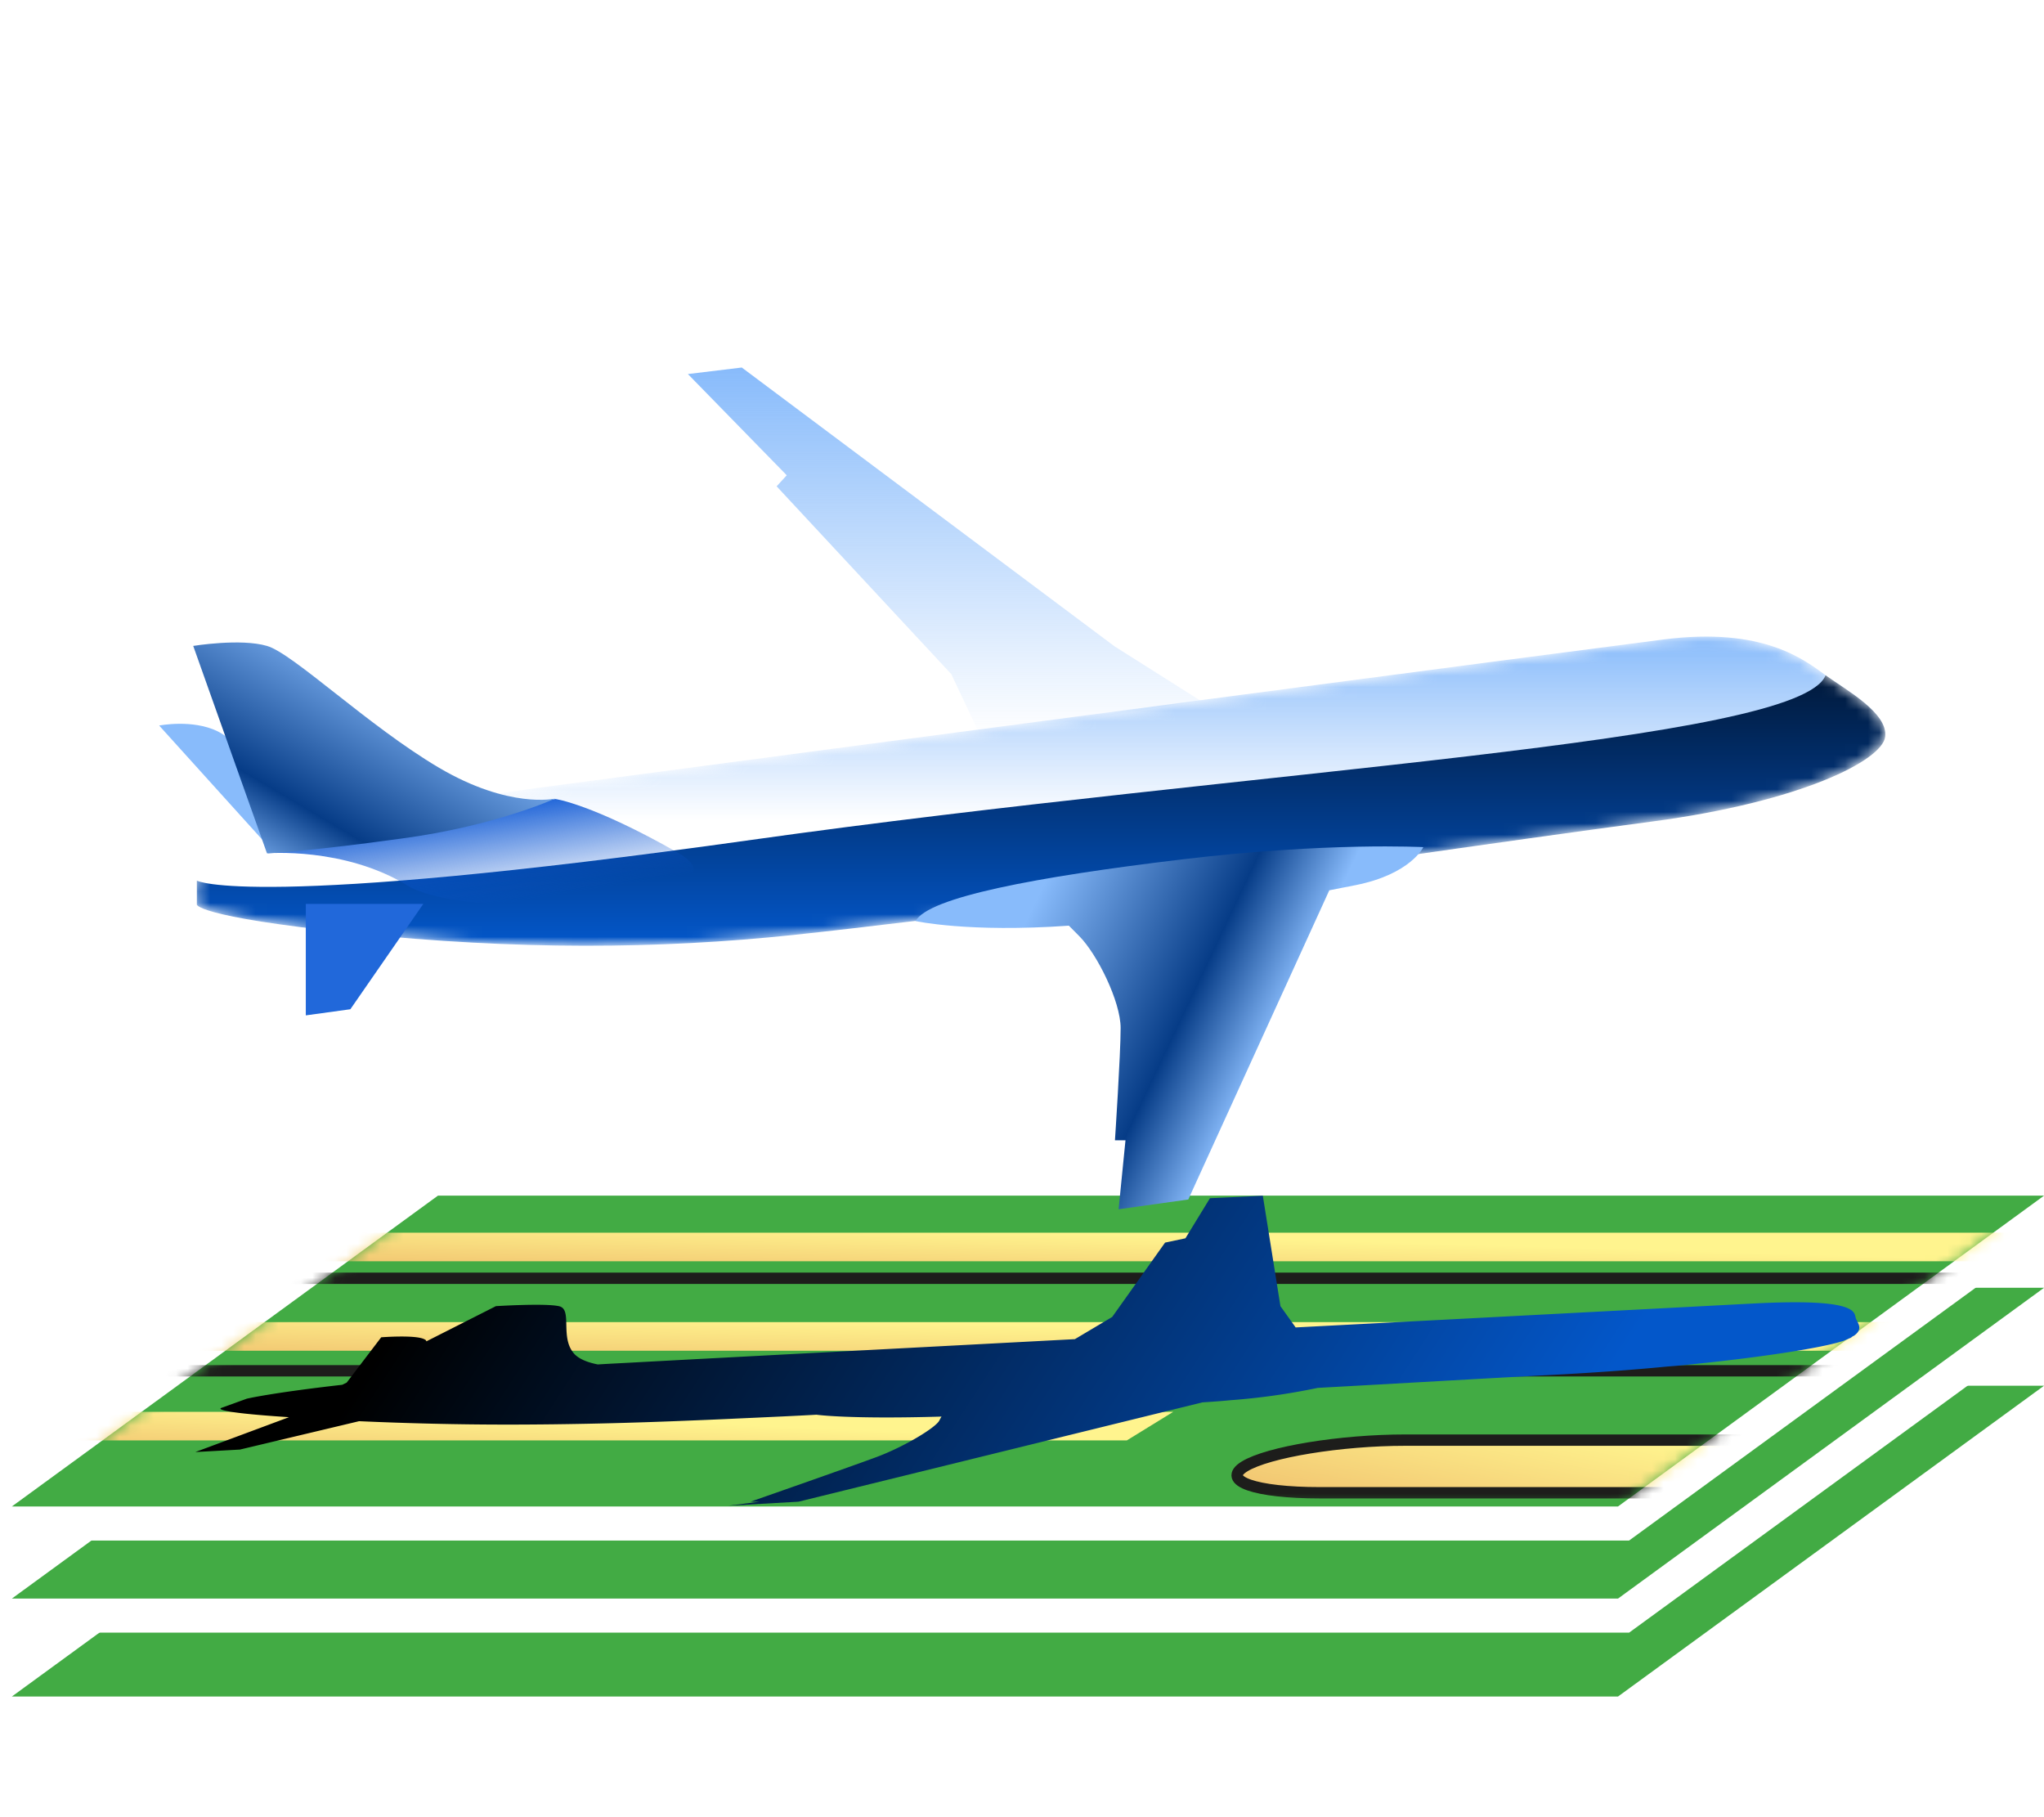<svg title="Самолёт" viewBox="0 0 180 160" xmlns="http://www.w3.org/2000/svg" fill="none">
  <g clip-path="url(#a)">
    <path fill="#42AB44" stroke="#fff" stroke-width="3" d="m180.889 123.222 3.718-2.712H38.077l-.395.288-37.52 27.366-3.717 2.712h146.53l.395-.288 37.519-27.366Z"/>
    <path fill="#42AB44" stroke="#fff" stroke-width="3" d="m180.889 114.598 3.718-2.712H38.077l-.395.288L.162 139.54l-3.717 2.712h146.53l.395-.288 37.519-27.366Z"/>
    <path fill="#42AB44" stroke="#fff" stroke-width="3" d="m180.889 106.487 3.718-2.712H38.077l-.395.288L.162 131.43l-3.717 2.711h146.53l.395-.288 37.519-27.366Z"/>
    <mask id="b" width="180" height="28" x="1" y="105" maskUnits="userSpaceOnUse" style="mask-type:alpha">
      <path fill="#42AB44" d="M180.005 105.275H38.565L1.048 132.641h141.439l37.519-27.366Z"/></mask>
    <g mask="url(#b)">
      <path fill="url(#c)" d="M189.438 108.538H4.414l-4.086 2.517h185.024l4.086-2.517Z"/>
      <path fill="url(#d)" d="M176.657 116.412H-8.367l-4.086 2.516H172.57l4.086-2.516Z"/>
      <path fill="url(#e)" d="M103.318 124.31H-21.187l-4.087 2.516H99.231l4.087-2.516Z"/>
      <path fill="url(#f)" stroke="#1D1D1B" stroke-miterlimit="10" d="M169.403 126.801h-45.64c-5.705 0-12.103 1.047-14.166 2.317-2.064 1.271.935 2.318 6.64 2.318h45.641c5.705 0 12.103-1.047 14.166-2.318 2.064-1.27-.824-2.317-6.641-2.317Z"/>
      <path stroke="#1D1D1B" stroke-miterlimit="10" d="M-2.094 112.55H181.03M-15.328 120.697h183.122"/>
    </g>
    <g filter="url(#g)">
      <path fill="url(#h)" d="M162.499 117.992c.092-.027.183-.082.274-.109a.244.244 0 0 1 .122-.054.637.637 0 0 0 .182-.109c.061-.054.122-.081.183-.108.821-.571.365-1.087.182-1.494 0-.027-.03-.082-.03-.109-.122-.543-.091-1.683-8.762-1.249-4.228.217-21.143 1.113-40.552 2.118l-1.339-1.874-1.551-9.722-4.655.217-2.16 3.531-1.795.38-4.654 6.545-3.286 1.955c-14.42.761-28.384 1.494-38.058 2.01-1.37.081-2.677.136-3.955.217-.822-.163-1.582-.434-2.038-.896-1.37-1.439-.122-3.992-1.4-4.237-1.247-.271-5.537 0-5.537 0l-6.114 3.096c-.03-.054-.061-.135-.153-.163-.73-.434-3.833-.19-3.833-.19l-3.042 3.992-.395.19c-6.237.707-8.397 1.223-8.397 1.223l-2.251.814s-1.156.353 5.963.815l-8.245 3.069 3.925-.218 10.495-2.498c4.29.19 8.64.299 13.02.299 5.447 0 10.983-.136 16.733-.38 1.43-.055 3.134-.136 4.959-.218 1.734-.081 3.62-.163 5.567-.271 0 0 2.83.407 11.013.163-.06.081-.122.217-.213.38-.365.624-3.073 2.281-5.567 3.204-2.495.924-11.044 3.911-11.044 3.911h.791l-2.742.353 6.176-.353 35.568-8.745c.821-.054 1.643-.108 2.464-.19a58.627 58.627 0 0 0 7.697-1.086c6.997-.38 14.846-.842 20.596-1.141 3.65-.19 7.057-.434 10.13-.733l1.004-.081c7.332-.706 12.625-1.575 14.329-2.118.152-.028.274-.082.395-.136Z"/></g><path fill="url(#i)" d="m105.712 61.69-7.564-4.78-32.825-24.55-4.745.575 8.706 8.914-.892.97 15.377 16.534 2.57 5.428 19.373-3.091Z"/><mask id="j" width="149" height="28" x="17" y="56" maskUnits="userSpaceOnUse" style="mask-type:alpha"><path fill="#88BBFB" d="M17.302 77.504s2.997-4.528 30.541-8.195c27.544-3.666 89.947-11.897 98.688-13.01 8.742-1.115 12.345 1.796 14.201 3.126 1.855 1.33 5.566 3.343 5.245 5.428-.286 2.084-7.457 5.75-20.48 7.44-13.023 1.689-36.571 5.211-36.571 5.211s-27.152 3.559-39.069 4.817c-11.916 1.258-24.333 1.33-38.64-.144-14.307-1.474-13.95-2.588-13.95-2.588v-2.085h.035Z"/></mask><g mask="url(#j)"><path fill="url(#k)" d="M17.302 77.504s2.997-4.528 30.541-8.195c27.544-3.666 89.947-11.897 98.688-13.01 8.742-1.115 12.345 1.796 14.201 3.126 1.855 1.33 5.566 3.343 5.245 5.428-.286 2.084-7.457 5.75-20.48 7.44-13.023 1.689-36.571 5.211-36.571 5.211s-27.152 3.559-39.069 4.817c-11.916 1.258-24.333 1.33-38.64-.144-14.307-1.474-13.95-2.588-13.95-2.588v-2.085h.035Z"/><g filter="url(#l)"><path fill="url(#m)" d="M31.25 82.177c14.272 1.473 26.724 1.401 38.64.143 11.917-1.257 39.069-4.816 39.069-4.816s23.548-3.45 36.571-5.175c13.023-1.726 20.194-5.356 20.48-7.44.285-2.085-3.39-4.098-5.245-5.428-2.319 5.93-50.379 8.267-94.55 14.485-44.17 6.218-48.88 3.594-48.88 3.594v2.085c-.035-.036-.392 1.078 13.915 2.552Z"/></g></g><path fill="#88BBFB" d="m23.078 73.91-9.062-10.028s2.925-.575 5.137.503c2.213 1.078 8.135 7.332 8.135 7.332l-4.21 2.193Z"/><path fill="#2168DA" d="M26.93 79.589h10.347l-6.423 9.273-3.924.54v-9.813Z"/><path fill="url(#n)" d="M23.508 75.132s6.815-.575 12.38 2.84c5.566 3.414 31.398 1.437 23.834-2.876s-10.81-4.744-10.81-4.744l-17.626 2.695-7.778 2.085Z"/><path fill="url(#o)" d="m23.51 75.132-6.494-18.26s4.174-.682 6.493 0c2.284.648 8.92 7.046 15.128 10.712 6.208 3.666 10.24 2.731 10.24 2.731s-5.21 2.409-13.558 3.523c-8.313 1.15-11.81 1.294-11.81 1.294Z"/><path fill="url(#p)" fill-rule="evenodd" d="M94.127 81.503c-8.855.628-13.494-.405-13.494-.405 1.106-2.084 10.525-3.882 23.441-5.427 12.916-1.546 21.265-1.078 21.265-1.078s-1.106 2.372-5.959 3.342c-.771.155-1.534.305-2.318.455l-12.418 27.222-6.137.862.607-6.074h-.928s.5-7.548.5-9.884c0-2.337-2.07-6.506-3.64-8.088l-.919-.925Z" clip-rule="evenodd"/></g><defs><linearGradient id="c" x1="-.133" x2=".025" y1="111.338" y2="105.849" gradientUnits="userSpaceOnUse"><stop stop-color="#EFBD6C"/><stop offset="1" stop-color="#FFF48E"/></linearGradient><linearGradient id="d" x1="-12.914" x2="-12.757" y1="119.212" y2="113.722" gradientUnits="userSpaceOnUse"><stop stop-color="#EFBD6C"/><stop offset="1" stop-color="#FFF48E"/></linearGradient><linearGradient id="e" x1="-25.734" x2="-25.49" y1="127.11" y2="121.499" gradientUnits="userSpaceOnUse"><stop stop-color="#EFBD6C"/><stop offset="1" stop-color="#FFF48E"/></linearGradient><linearGradient id="f" x1="104.986" x2="107.191" y1="131.958" y2="119.836" gradientUnits="userSpaceOnUse"><stop stop-color="#EFBD6C"/><stop offset="1" stop-color="#FFF48E"/></linearGradient><linearGradient id="h" x1="49.375" x2="126.589" y1="94.46" y2="144.452" gradientUnits="userSpaceOnUse"><stop/><stop offset="1" stop-color="#0357CA"/></linearGradient><linearGradient id="i" x1="83.145" x2="83.145" y1="32.36" y2="64.781" gradientUnits="userSpaceOnUse"><stop stop-color="#88BBFB"/><stop offset="1" stop-color="#88BBFB" stop-opacity="0"/></linearGradient><linearGradient id="k" x1="91.631" x2="91.631" y1="56.049" y2="72.228" gradientUnits="userSpaceOnUse"><stop stop-color="#88BBFB"/><stop offset="1" stop-color="#88BBFB" stop-opacity="0"/></linearGradient><linearGradient id="m" x1="91.678" x2="91.686" y1="49.642" y2="83.273" gradientUnits="userSpaceOnUse"><stop/><stop offset="1" stop-color="#0357CA"/></linearGradient><linearGradient id="n" x1="42.303" x2="43.765" y1="70.352" y2="79.706" gradientUnits="userSpaceOnUse"><stop stop-color="#0C57D4"/><stop offset="1" stop-color="#0C57D4" stop-opacity="0"/></linearGradient><linearGradient id="o" x1="27.523" x2="16.247" y1="54.229" y2="73.339" gradientUnits="userSpaceOnUse"><stop stop-color="#88BBFB"/><stop offset=".671" stop-color="#063C87"/><stop offset="1" stop-color="#88BBFB"/></linearGradient><linearGradient id="p" x1="95.375" x2="116.948" y1="70.498" y2="80.699" gradientUnits="userSpaceOnUse"><stop stop-color="#88BBFB"/><stop offset=".671" stop-color="#063C87"/><stop offset="1" stop-color="#88BBFB"/></linearGradient><filter id="g" width="150.531" height="31.293" x="15.203" y="103.282" color-interpolation-filters="sRGB" filterUnits="userSpaceOnUse"><feFlood flood-opacity="0" result="BackgroundImageFix"/><feBlend in="SourceGraphic" in2="BackgroundImageFix" result="shape"/><feGaussianBlur result="effect1_foregroundBlur_8300_220615" stdDeviation="1"/></filter><filter id="l" width="156.695" height="31.813" x="13.328" y="55.461" color-interpolation-filters="sRGB" filterUnits="userSpaceOnUse"><feFlood flood-opacity="0" result="BackgroundImageFix"/><feBlend in="SourceGraphic" in2="BackgroundImageFix" result="shape"/><feGaussianBlur result="effect1_foregroundBlur_8300_220615" stdDeviation="2"/></filter><clipPath id="a"><path fill="#fff" d="M0 1h180v160H0z"/></clipPath></defs></svg>
